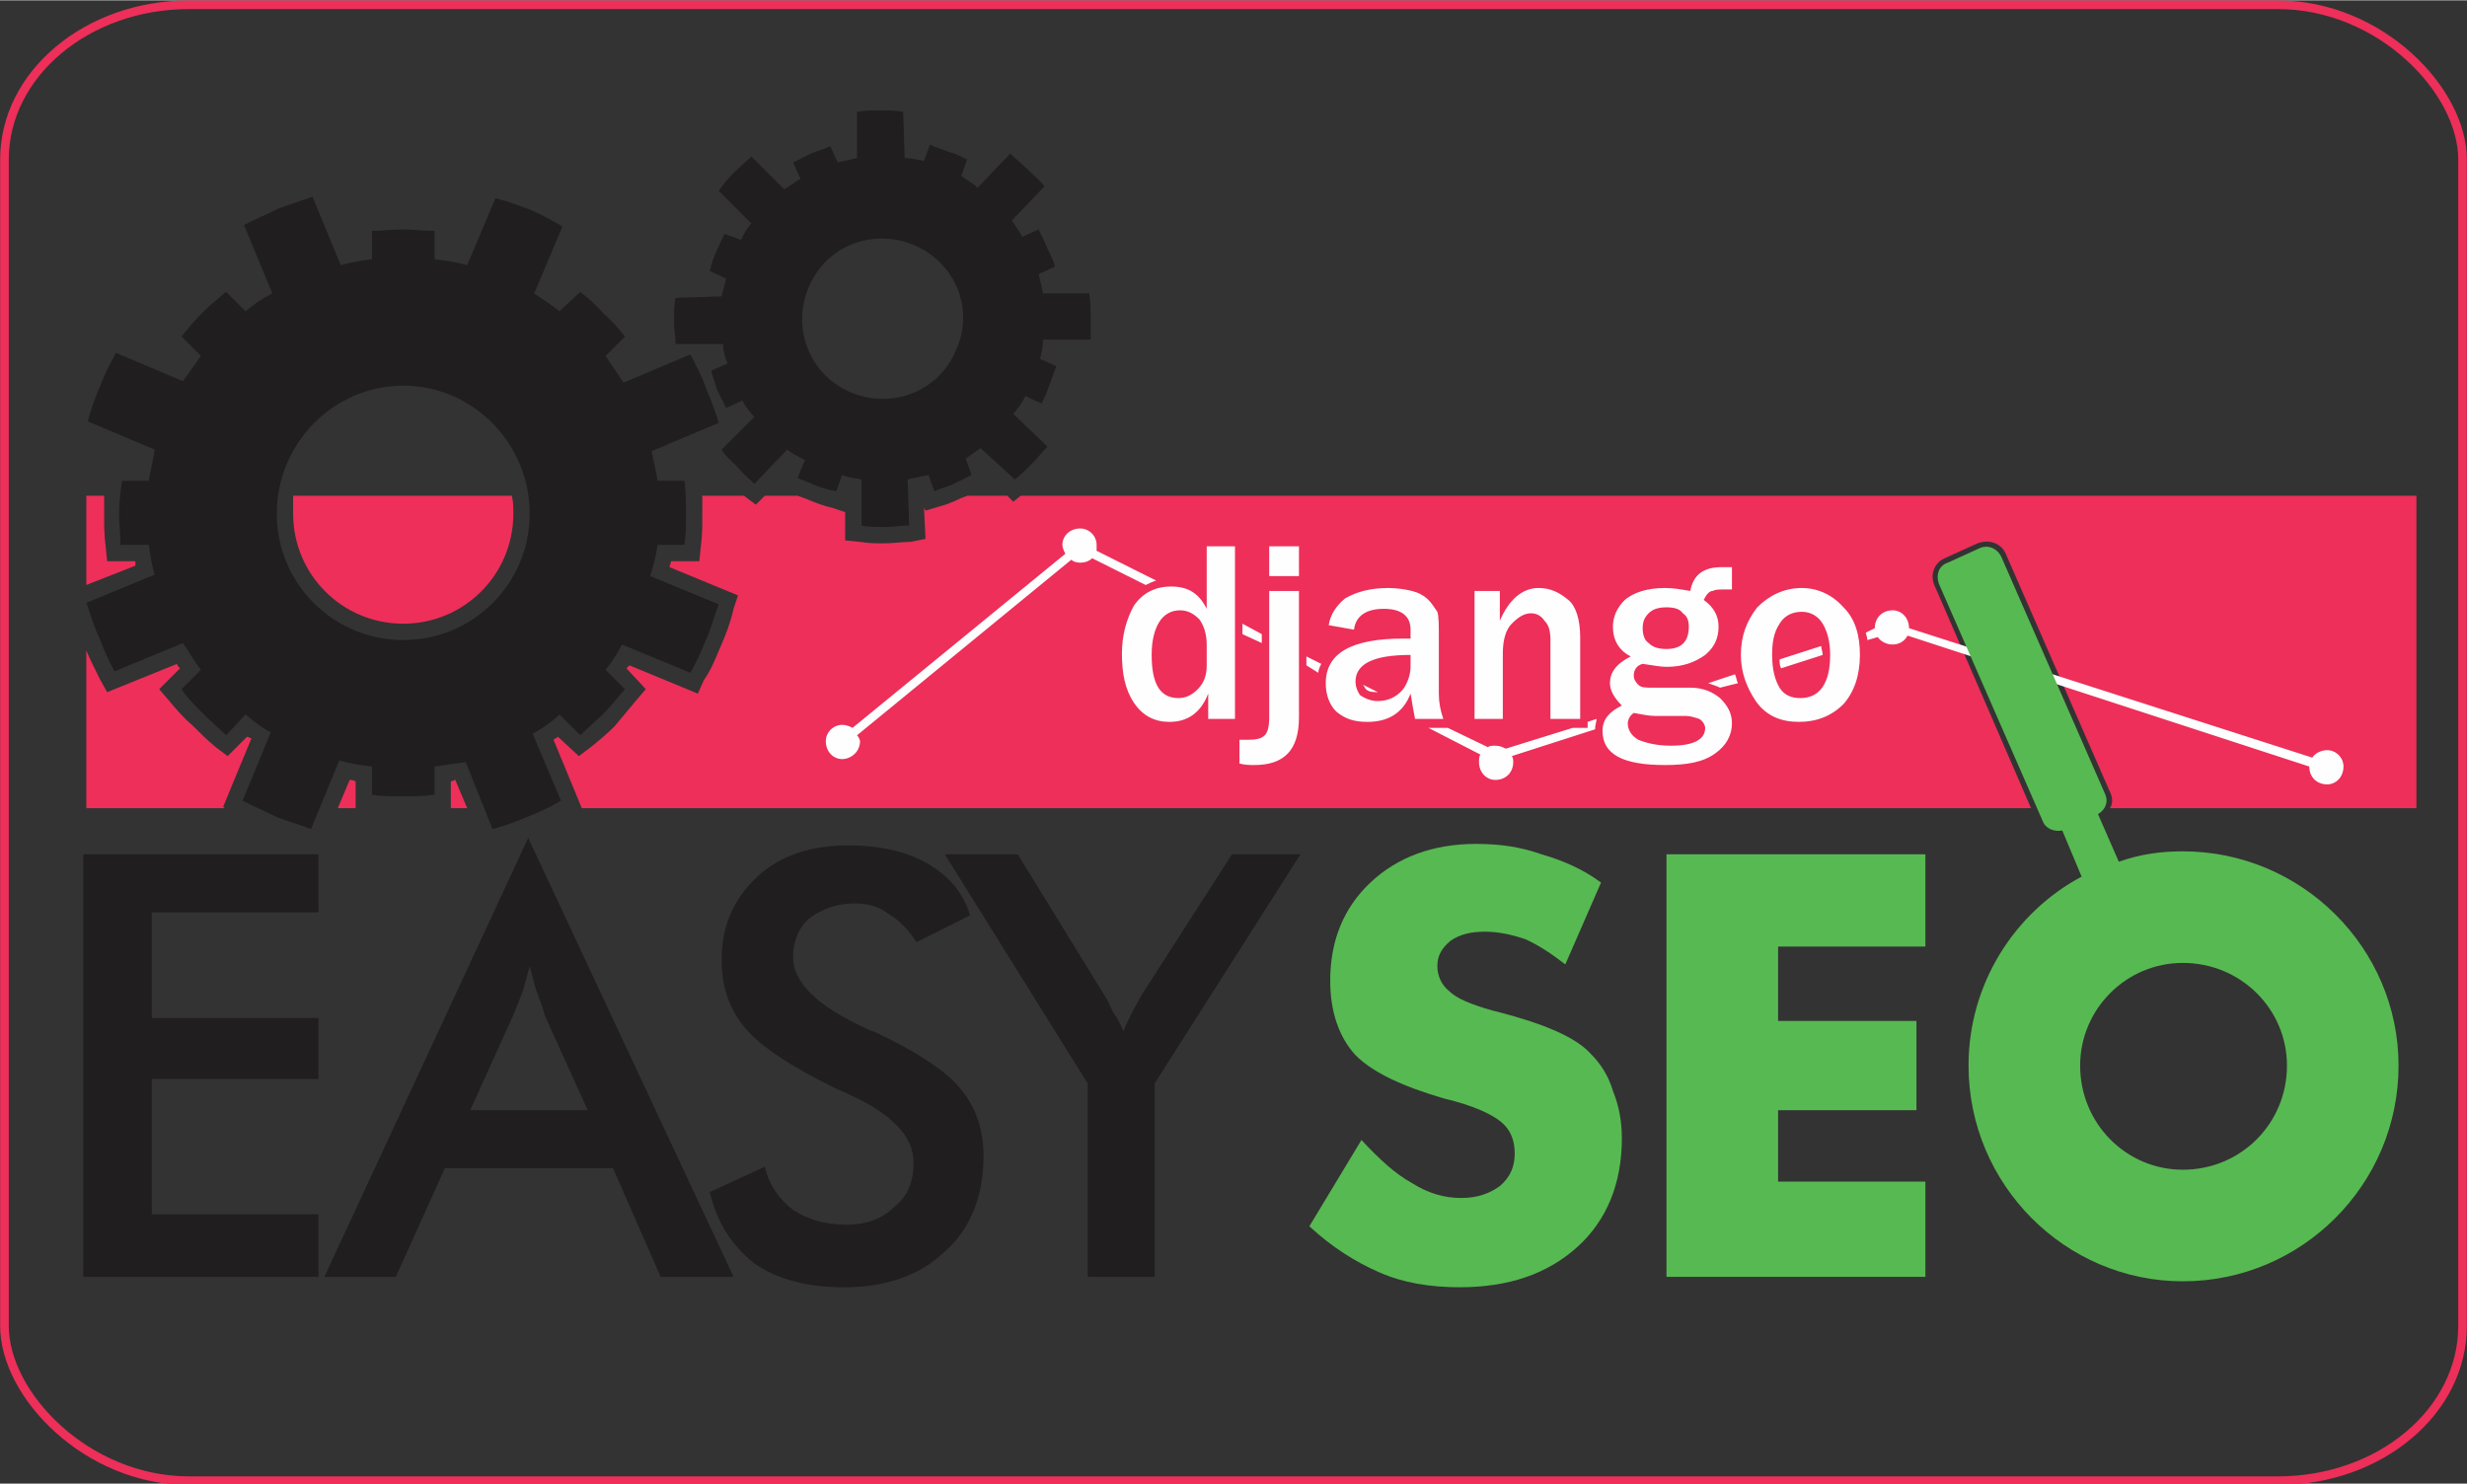 <?xml version="1.0" encoding="UTF-8"?>
<!DOCTYPE svg PUBLIC "-//W3C//DTD SVG 1.1//EN" "http://www.w3.org/Graphics/SVG/1.1/DTD/svg11.dtd">
<!-- Creator: CorelDRAW X7 -->
<svg xmlns="http://www.w3.org/2000/svg" xml:space="preserve" width="21.751mm" height="13.085mm" version="1.1" style="shape-rendering:geometricPrecision; text-rendering:geometricPrecision; image-rendering:optimizeQuality; fill-rule:evenodd; clip-rule:evenodd"
viewBox="0 0 1658 997"
 xmlns:xlink="http://www.w3.org/1999/xlink">
 <rect x="0" y="0" width="1658" height="997" fill="#333333" stroke="none"/>
 <defs>
  <style type="text/css">
   <![CDATA[
    .str0 {stroke:#ED2F59;stroke-width:5.809}
    .fil2 {fill:none}
    .fil3 {fill:#FEFEFE}
    .fil0 {fill:#ED2F59}
    .fil6 {fill:#57B952}
    .fil1 {fill:#201E1E}
    .fil5 {fill:#57B952;fill-rule:nonzero}
    .fil4 {fill:#201E1E;fill-rule:nonzero}
   ]]>
  </style>
 </defs>
 <g id="Layer_x0020_1">
  <g id="_411446920">
   <g>
    <path class="fil0" d="M1624 333l-938 0 -5 4 -4 -4 -27 0c-2,1 -3,1 -5,2 -4,2 -9,4 -13,5l-10 3 -1 -2 1 21 -10 2c-6,0 -12,1 -18,1 -5,0 -10,0 -16,-1l-10 -1 0 -20 0 1 -9 -3c-5,-1 -10,-3 -15,-5 -2,-1 -5,-2 -8,-3l-22 0 -6 6 -8 -6 0 0 -28 0c0,4 0,8 0,12 0,8 0,15 -1,22l-1 10 -19 0c0,1 -1,3 -1,4l46 19 -3 9c-2,9 -5,17 -9,26 -3,7 -6,15 -11,22l-4 9 -46 -19c-1,1 -1,1 -2,2l13 14 -6 7c-5,6 -10,12 -15,18 -5,5 -11,10 -16,14l-8 6 -14 -13c-1,1 -2,1 -3,2l19 46 0 0 974 0 -65 -150c-3,-7 0,-15 7,-18l22 -10c8,-3 16,0 19,7l70 160c2,4 2,8 0,11l206 0 0 -210zm-1280 0l-147 0c0,4 0,8 0,12 0,41 33,74 74,74 41,0 74,-33 74,-74 0,-4 0,-8 -1,-12zm-274 0l-12 0 0 60 33 -13c0,-1 0,-2 0,-3l-19 0 -1 -10c-1,-7 -1,-15 -1,-22 0,-4 0,-8 0,-12zm-12 104l0 106 93 0 -1 -1 19 -46c-1,0 -2,-1 -3,-1l-13 13 -8 -6c-6,-5 -11,-10 -16,-15 -6,-5 -11,-11 -16,-17l-6 -7 14 -14c-1,-1 -2,-2 -2,-3l-47 19 -5 -9c-3,-6 -6,-12 -9,-19zm169 106l12 0 0 -18c-2,-1 -3,-1 -4,-1l-8 19zm76 0l11 0 -8 -19c-1,0 -2,1 -3,1l0 18z"/>
    <g>
     <path class="fil1" d="M407 239l13 -13c-4,-5 -9,-11 -14,-15 -5,-6 -11,-11 -16,-15l-14 13c-5,-4 -11,-8 -17,-12l19 -45c-7,-4 -14,-8 -21,-11 -8,-3 -16,-6 -24,-8l-19 45c-7,-2 -14,-3 -22,-4l0 -19c-7,0 -14,-1 -21,-1 -8,0 -15,1 -21,1l0 19c-7,1 -14,2 -21,4l-19 -46c-8,3 -15,5 -23,8 -8,4 -15,7 -23,11l19 46c-6,3 -12,7 -18,12l-13 -13c-5,4 -11,9 -16,14 -5,5 -10,11 -14,16l13 13c-4,6 -8,11 -12,17l-45 -19c-4,7 -8,15 -11,23 -3,7 -6,15 -8,23l45 19c-1,7 -3,14 -4,21l-18 0c-1,7 -2,15 -2,22 0,7 1,14 1,21l19 0c1,7 2,14 4,20l-46 19c3,8 5,16 9,24 3,8 6,15 10,22l46 -19c4,6 8,13 12,18l-13 13c4,6 9,11 14,16 6,6 11,10 16,15l13 -14c6,5 11,9 17,12l-19 46c8,4 15,7 23,11 8,3 15,5 23,8l19 -46c7,2 14,3 22,4l0 19c6,1 13,1 20,1 8,0 15,0 22,-1l0 -19c7,-1 14,-2 21,-3l18 45c8,-2 16,-5 23,-8 8,-3 16,-7 23,-11l-19 -45c7,-4 13,-8 18,-13l14 14c5,-5 10,-9 15,-14 5,-5 10,-11 15,-17l-13 -13c4,-5 8,-11 11,-17l46 19c4,-7 7,-14 10,-21 4,-9 6,-17 9,-25l-46 -19c2,-7 4,-14 5,-21l18 0c1,-7 1,-14 1,-21 0,-7 0,-14 -1,-22l-18 0c-1,-7 -3,-13 -4,-20l45 -19c-2,-7 -5,-15 -8,-22 -3,-9 -7,-16 -11,-24l-45 19c-4,-6 -8,-12 -12,-18zm-136 20c47,0 85,39 85,86 0,47 -38,85 -85,85 -47,0 -85,-38 -85,-85 0,-47 38,-86 85,-86z"/>
     <path class="fil1" d="M698 184l11 -5c-1,-4 -3,-8 -5,-12 -2,-5 -4,-9 -6,-13l-11 5c-2,-4 -5,-8 -7,-11l22 -23c-3,-4 -7,-7 -11,-11 -4,-4 -8,-7 -12,-11l-22 23c-3,-3 -7,-5 -11,-8l4 -11c-4,-2 -8,-4 -12,-5 -5,-2 -9,-3 -13,-5l-4 11c-5,-1 -9,-2 -13,-2l-1 -31c-5,-1 -10,-1 -16,-1 -5,0 -10,0 -15,1l0 31c-4,1 -9,2 -13,3l-5 -11c-4,2 -8,3 -13,5 -4,2 -8,4 -12,6l5 11c-4,2 -7,5 -11,7l-22 -22c-4,4 -8,7 -12,11 -4,4 -7,8 -10,12l22 22c-3,3 -5,7 -7,11l-11 -4c-2,4 -4,8 -6,13 -2,4 -3,8 -4,12l11 5c-1,4 -2,8 -3,12l-31 1c-1,5 -1,10 -1,16 0,5 1,10 1,15l32 0c0,4 1,9 3,13l-11 5c1,4 3,9 4,13 2,4 4,8 6,12l11 -5c2,4 5,8 8,11l-22 22c3,5 7,8 11,12 3,4 7,7 11,11l22 -23c4,3 8,5 12,7l-5 12c4,2 8,3 12,5 5,2 9,3 14,4l4 -11c4,2 8,2 13,3l0 31c5,1 10,1 15,1 6,0 11,-1 17,-1l-1 -31c5,-1 9,-2 14,-3l4 11c4,-2 9,-3 13,-5 4,-2 8,-4 12,-6l-4 -11c3,-2 7,-5 10,-7l23 21c4,-3 7,-6 11,-10 4,-4 7,-8 11,-12l-23 -22c3,-4 6,-7 8,-12l11 5c2,-4 4,-8 5,-12 2,-4 3,-9 5,-13l-11 -5c1,-4 2,-8 2,-13l32 0c0,-5 0,-10 0,-15 0,-6 0,-11 -1,-16l-31 0c-1,-5 -2,-9 -3,-13zm-85 -20c28,11 42,42 30,70 -11,28 -42,41 -70,30 -28,-11 -41,-42 -30,-70 11,-28 42,-41 70,-30z"/>
    </g>
   </g>
   <rect class="fil2 str0" x="3" y="3" width="1652" height="992" rx="124" ry="104"/>
   <path class="fil3" d="M830 483l-18 0 0 -17c-5,13 -14,19 -26,19 -10,0 -18,-4 -24,-13 -6,-9 -8,-20 -8,-33 0,-12 3,-23 8,-32 6,-9 15,-13 25,-13 12,0 19,5 24,15l0 -42 19 0 0 116zm-264 4c3,0 5,1 7,2l143 -117c-1,-2 -2,-4 -2,-6 0,-6 5,-11 12,-11 6,0 11,5 11,11 0,2 0,3 0,4l40 20c-3,1 -5,2 -7,3l-36 -18c-2,2 -5,3 -8,3 -3,0 -5,-1 -6,-2l-144 118c1,1 2,3 2,4 0,7 -6,12 -12,12 -6,0 -11,-5 -11,-12 0,-6 5,-11 11,-11zm269 -68l13 7 0 6 -13 -6 0 -7zm43 22l10 5c-1,2 -2,4 -2,6l-8 -5 0 -6zm38 19l10 5 0 0c-3,0 -6,0 -8,-2 -1,-1 -1,-2 -2,-3zm57 29l27 13c1,-1 3,-1 5,-1 3,0 5,1 7,2l45 -14 10 0 0 -4 6 -2c0,2 -1,4 -1,7l-56 18c1,1 1,3 1,4 0,7 -5,12 -12,12 -6,0 -11,-5 -11,-12 0,-2 0,-4 1,-5l-35 -18 13 0zm175 -30l18 -6c1,2 1,4 2,6l-12 3c-2,-1 -5,-2 -8,-3zm48 -16l28 -9c0,2 1,4 1,6l0 0 -28 9c-1,-2 -1,-4 -1,-6zm58 -18l6 -3c0,0 0,0 0,0 0,-7 5,-12 12,-12 6,0 11,5 11,12l0 0 271 87c2,-3 6,-5 10,-5 6,0 11,5 11,11 0,7 -5,12 -11,12 -7,0 -12,-5 -12,-12 0,0 0,0 0,0l-270 -88c-2,4 -6,6 -10,6 -4,0 -8,-2 -10,-5l-7 2c0,-2 -1,-4 -1,-5zm-309 56l0 0 0 0 0 0zm264 4c-12,0 -22,-4 -29,-14 -6,-9 -10,-19 -10,-31 0,-13 4,-23 11,-32 8,-8 18,-13 30,-13 11,0 21,5 28,13 8,8 11,19 11,32 0,14 -4,25 -11,33 -8,8 -18,12 -30,12zm1 -16c13,0 20,-10 20,-29 0,-9 -2,-16 -5,-21 -3,-5 -8,-8 -14,-8 -7,0 -12,3 -15,8 -4,6 -5,13 -5,21 0,10 2,17 5,22 3,5 8,7 14,7zm-46 -88l0 15 -6 0c-3,0 -5,0 -7,1 -2,0 -4,2 -6,6 7,5 10,11 10,18 0,8 -3,14 -9,19 -7,5 -15,8 -26,8 -4,0 -9,-1 -16,-2 -4,1 -6,4 -6,8 0,2 1,4 3,6 2,2 5,2 9,2l26 0c9,0 15,3 20,7 5,5 8,10 8,17 0,8 -4,15 -11,20 -8,6 -19,8 -34,8 -28,0 -42,-7 -42,-23 0,-8 5,-13 13,-17 -5,-5 -8,-10 -8,-15 0,-7 4,-13 14,-18 -8,-4 -12,-11 -12,-20 0,-7 3,-13 8,-18 6,-5 15,-8 27,-8 6,0 11,1 17,2 2,-11 9,-16 21,-16l7 0zm-44 55c10,0 15,-5 15,-15 0,-4 -1,-7 -4,-9 -2,-3 -6,-4 -11,-4 -5,0 -9,1 -12,4 -3,3 -4,6 -4,10 0,4 1,8 4,10 3,3 7,4 12,4zm-22 43c-3,2 -4,5 -4,7 0,4 2,8 7,11 5,2 12,4 22,4 15,0 23,-4 23,-12 0,-2 -2,-5 -4,-6 -3,-1 -6,-2 -9,-2l-21 0c-4,0 -8,-1 -14,-2zm-36 4l-20 0 0 -53c0,-6 -1,-10 -4,-13 -2,-3 -5,-5 -9,-5 -5,0 -9,3 -13,7 -4,4 -6,11 -6,20l0 44 -19 0 0 -86 17 0 0 20c6,-14 15,-22 26,-22 8,0 14,3 20,8 5,4 8,13 8,25l0 55zm-92 0l-19 0c-1,-5 -2,-11 -3,-17 -5,13 -15,19 -29,19 -9,0 -15,-2 -21,-7 -5,-5 -7,-12 -7,-19 0,-20 17,-30 52,-30 1,0 3,0 5,0l0 -6c0,-9 -6,-14 -18,-14 -12,0 -19,5 -20,14l-17 -3c1,-7 5,-13 11,-18 7,-4 16,-7 29,-7 6,0 12,1 16,2 4,1 8,3 11,6 2,2 4,5 6,8 1,3 1,9 1,16l0 39c0,6 1,11 3,17zm-22 -43c-25,0 -37,6 -37,18 0,3 1,6 3,9 3,2 7,4 12,4 7,0 13,-3 17,-8 3,-4 5,-10 5,-15l0 -8zm-75 -53l-20 0 0 -20 20 0 0 20zm0 10l0 85c0,22 -10,32 -30,32 -3,0 -6,0 -10,-1l0 -16c3,0 5,0 6,0 6,0 9,-1 11,-3 2,-2 3,-6 3,-12l0 -85 20 0zm-62 36c0,-7 -2,-13 -5,-17 -4,-4 -8,-6 -13,-6 -6,0 -11,3 -14,8 -3,5 -5,12 -5,22 0,20 6,29 18,29 5,0 9,-2 13,-6 4,-4 6,-9 6,-16l0 -14z"/>
   <g>
    <path class="fil4" d="M316 746l79 0 -29 -64c-1,-5 -3,-9 -5,-15 -2,-5 -3,-11 -5,-18 -2,7 -3,12 -5,18 -2,5 -4,10 -6,15l-29 64zm128 112l-32 -73 -113 0 -33 73 -48 0 137 -295 138 295 -49 0z"/>
    <path class="fil4" d="M477 801l37 -17c3,13 10,22 19,29 9,6 21,10 36,10 13,0 24,-4 32,-12 9,-7 13,-17 13,-30 0,-17 -14,-32 -42,-45 -4,-2 -7,-3 -9,-4 -31,-15 -52,-29 -62,-41 -11,-13 -16,-28 -16,-46 0,-23 8,-41 24,-56 15,-14 36,-21 61,-21 21,0 39,4 53,12 14,8 24,19 29,35l-36 18c-6,-9 -12,-15 -19,-19 -6,-5 -14,-7 -23,-7 -12,0 -22,4 -30,10 -7,6 -11,15 -11,26 0,17 16,33 49,48 2,1 4,2 5,2 28,13 48,26 58,38 11,13 16,28 16,46 0,27 -9,49 -26,64 -17,16 -39,24 -68,24 -24,0 -44,-5 -60,-16 -15,-12 -25,-27 -30,-48z"/>
    <path class="fil4" d="M731 858l0 -130 -96 -154 49 0 59 96c2,3 3,6 5,10 3,4 5,8 7,13 2,-5 4,-9 6,-13 2,-4 4,-7 6,-11l61 -95 46 0 -98 154 0 130 -45 0z"/>
    <polygon class="fil4" points="56,858 56,574 214,574 214,613 102,613 102,684 214,684 214,725 102,725 102,816 214,816 214,858 "/>
    <path class="fil5" d="M915 766c12,13 23,23 34,29 11,7 22,10 33,10 11,0 19,-3 26,-8 7,-6 10,-13 10,-22 0,-9 -3,-16 -9,-21 -6,-5 -18,-11 -39,-16 -27,-8 -47,-17 -59,-29 -11,-12 -17,-29 -17,-50 0,-27 9,-49 27,-66 18,-17 42,-26 71,-26 16,0 30,2 44,7 14,4 28,10 40,19l-24 55c-9,-7 -18,-13 -27,-17 -9,-3 -18,-5 -27,-5 -10,0 -17,2 -23,6 -6,5 -9,10 -9,17 0,7 3,13 8,17 5,5 15,9 29,13l4 1c31,8 52,17 62,28 7,7 12,15 15,25 4,10 6,20 6,32 0,30 -10,55 -30,73 -20,18 -46,27 -79,27 -20,0 -38,-3 -54,-10 -16,-7 -32,-17 -47,-31l35 -58z"/>
    <polygon class="fil5" points="1120,858 1120,574 1294,574 1294,636 1195,636 1195,686 1288,686 1288,746 1195,746 1195,794 1294,794 1294,858 "/>
    <path class="fil6" d="M1398 716c0,-38 31,-69 69,-69 39,0 70,31 70,69 0,39 -31,70 -70,70 -38,0 -69,-31 -69,-70zm1 -127l-13 -31c-5,1 -11,-1 -13,-6l-70 -160c-2,-6 0,-12 6,-14l22 -10c5,-2 11,0 14,6l70 160c2,5 0,10 -5,13l14 32c14,-5 28,-7 43,-7 80,0 145,65 145,144 0,80 -65,145 -145,145 -79,0 -144,-65 -144,-145 0,-55 31,-103 76,-127z"/>
   </g>
  </g>
 </g>
</svg>
